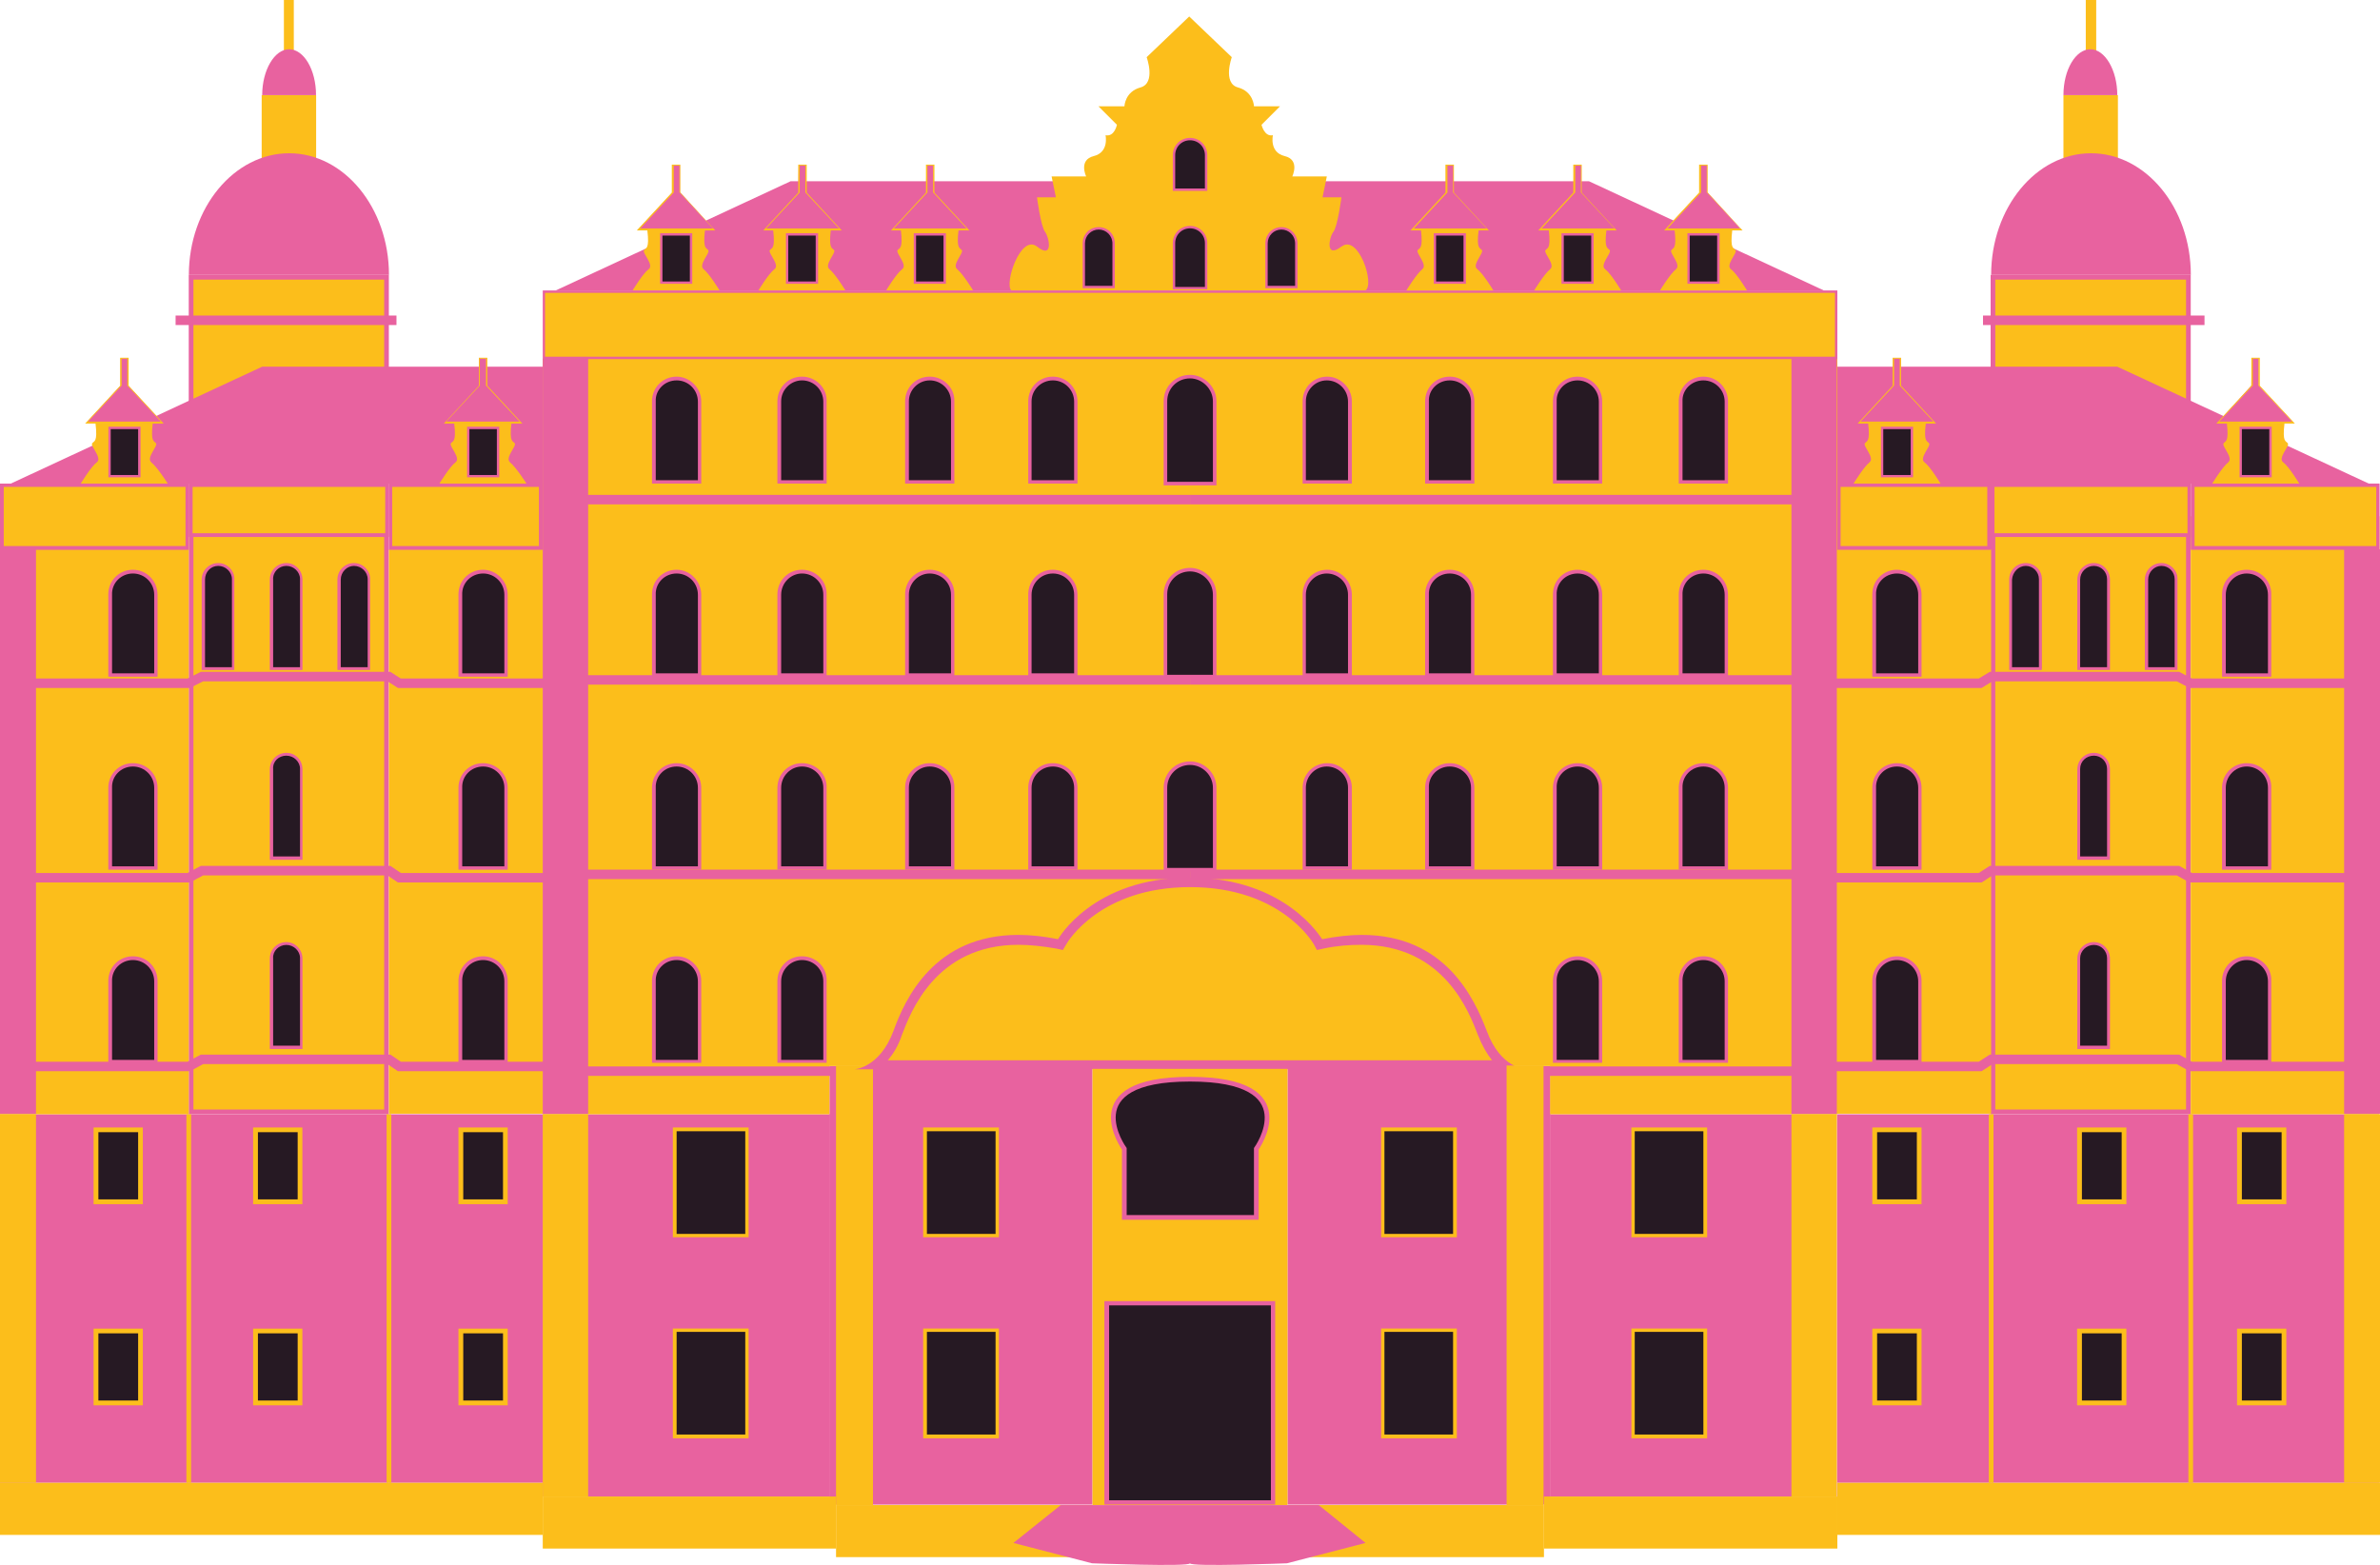 <?xml version="1.0" encoding="UTF-8"?>
<svg id="Calque_2" data-name="Calque 2" xmlns="http://www.w3.org/2000/svg" viewBox="0 0 228.11 150">
  <defs>
    <style>
      .cls-1 {
        fill: #e8629f;
      }

      .cls-2 {
        fill: #fcbe1b;
      }

      .cls-3, .cls-4, .cls-5, .cls-6 {
        fill: #261923;
      }

      .cls-4 {
        stroke-width: .23px;
      }

      .cls-4, .cls-5, .cls-6, .cls-7 {
        stroke: #e8629f;
      }

      .cls-4, .cls-5, .cls-6, .cls-7, .cls-8 {
        stroke-miterlimit: 10;
      }

      .cls-5, .cls-8 {
        stroke-width: .45px;
      }

      .cls-6 {
        stroke-width: .34px;
      }

      .cls-7 {
        stroke-width: .91px;
      }

      .cls-7, .cls-8 {
        fill: none;
      }

      .cls-8 {
        stroke: #fcbe1b;
      }
    </style>
  </defs>
  <g id="Calque_1-2" data-name="Calque 1">
    <g>
      <g>
        <rect class="cls-1" x="18.09" y="106.8" width="19.18" height="35.33"/>
        <rect class="cls-1" x="37.28" y="106.8" width="14.74" height="35.33"/>
        <rect class="cls-1" x="52.02" y="106.8" width="27.53" height="36.64"/>
        <rect class="cls-1" x="79.5" y="102.18" width="25.21" height="42.04"/>
        <rect class="cls-1" y="106.8" width="18.09" height="35.33"/>
        <g>
          <rect class="cls-2" x="18.32" y="26.58" width="18.73" height="80"/>
          <path class="cls-1" d="m36.82,26.8v79.55h-18.28V26.8h18.28m.45-.45h-19.18v80.45h19.18V26.35h0Z"/>
        </g>
        <rect class="cls-2" x="37.28" y="52.65" width="14.74" height="54.1"/>
        <rect class="cls-2" y="49.48" width="18.09" height="57.32"/>
        <rect class="cls-1" x="190.84" y="106.8" width="19.18" height="35.33"/>
        <rect class="cls-1" x="176.1" y="106.8" width="14.74" height="35.33"/>
        <rect class="cls-1" x="148.57" y="106.8" width="27.48" height="36.64"/>
        <rect class="cls-1" x="123.4" y="102.18" width="25.21" height="42.04"/>
        <rect class="cls-1" x="209.97" y="106.8" width="18.09" height="35.33"/>
        <g>
          <rect class="cls-2" x="191.06" y="26.58" width="18.73" height="80"/>
          <path class="cls-1" d="m209.52,26.8v79.55h-18.28V26.8h18.28m.45-.45h-19.18v80.45h19.18V26.35h0Z"/>
        </g>
        <rect class="cls-2" x="176.1" y="52.65" width="14.74" height="54.1"/>
        <polygon class="cls-2" points="148.57 34.38 114.06 34.38 79.5 34.38 52.02 34.38 52.02 106.8 79.5 106.8 79.5 102.18 114.06 102.18 148.57 102.18 148.57 106.8 176.1 106.8 176.1 34.38 148.57 34.38"/>
        <rect class="cls-2" x="209.97" y="49.48" width="18.09" height="57.32"/>
      </g>
      <rect class="cls-2" y="142.13" width="52.02" height="4.99"/>
      <polygon class="cls-1" points="1.04 46.35 25.12 35.15 52.02 35.15 52.02 46.35 1.04 46.35"/>
      <rect class="cls-2" x="52.02" y="143.44" width="28.12" height="4.99"/>
      <rect class="cls-2" x="80.13" y="144.26" width="24.58" height="4.99"/>
      <g>
        <rect class="cls-2" x="37.41" y="46.53" width="14.38" height="5.99"/>
        <path class="cls-1" d="m51.65,46.67v5.67h-14.06v-5.67h14.06m.36-.32h-14.74v6.35h14.74v-6.35h0Z"/>
      </g>
      <g>
        <rect class="cls-2" x=".18" y="46.53" width="17.78" height="5.99"/>
        <path class="cls-1" d="m17.78,46.67v5.67H.36v-5.67h17.41m.32-.32H0v6.35h18.09v-6.35h0Z"/>
      </g>
      <g>
        <rect class="cls-2" x="18.28" y="46.53" width="18.82" height="4.81"/>
        <path class="cls-1" d="m36.92,46.67v4.44h-18.46v-4.44h18.46m.36-.32h-19.18v5.12h19.18v-5.12h0Z"/>
      </g>
      <polygon class="cls-1" points="53.24 27.85 75.78 17.37 114.06 17.37 114.06 27.85 53.24 27.85"/>
      <polygon class="cls-1" points="174.83 27.85 152.29 17.37 114.06 17.37 114.06 27.85 174.83 27.85"/>
      <path class="cls-2" d="m128.57,23.63c-1.59,1.22-1.18-.91-.77-1.41.41-.54.77-3.31.77-3.31h-1.81l.41-2h-3.31s.77-1.59-.73-1.95-1.13-2-1.13-2c-.82.18-1.09-1-1.09-1l1.77-1.77h-2.49s-.05-1.41-1.54-1.81-.59-2.9-.59-2.9l-4.08-3.9-4.08,3.9s.91,2.49-.59,2.9-1.54,1.81-1.54,1.81h-2.49l1.77,1.77s-.23,1.18-1.09,1c0,0,.36,1.63-1.13,2s-.73,1.95-.73,1.95h-3.31l.41,2h-1.81s.36,2.77.77,3.31.82,2.68-.77,1.41c-1.59-1.22-3.17,3.63-2.45,4.22h33.92c.95-.59-.68-5.44-2.27-4.22h0Z"/>
      <g>
        <path class="cls-2" d="m91.74,25.8c-.54-.41.63-1.54.45-1.81s-.54-.05-.32-1.95h-5.53c.23,1.9-.14,1.68-.32,1.95s1,1.41.45,1.81-1.54,2.04-1.54,2.04h8.34s-1-1.63-1.54-2.04h0Z"/>
        <g>
          <polygon class="cls-1" points="85.49 22 88.75 18.46 88.8 15.83 89.48 15.83 89.48 18.41 92.74 22 85.49 22"/>
          <path class="cls-2" d="m89.43,15.87v2.58l.05.05,3.17,3.4h-6.98l3.17-3.4.05-.05v-2.58h.54m.14-.09h-.82v2.68l-3.36,3.63h7.53l-3.36-3.63v-2.68h0Z"/>
        </g>
        <g>
          <rect class="cls-3" x="87.71" y="22.49" width="2.86" height="4.63"/>
          <path class="cls-1" d="m90.43,22.58v4.4h-2.63v-4.4h2.63m.23-.23h-3.08v4.85h3.08v-4.85h0Z"/>
        </g>
      </g>
      <g>
        <path class="cls-2" d="m79.5,25.8c-.54-.41.63-1.54.45-1.81s-.54-.05-.32-1.95h-5.53c.23,1.9-.14,1.68-.32,1.95s1,1.41.45,1.81-1.54,2.04-1.54,2.04h8.34s-1-1.63-1.54-2.04h0Z"/>
        <g>
          <polygon class="cls-1" points="73.24 22 76.51 18.46 76.55 15.83 77.23 15.83 77.23 18.41 80.5 22 73.24 22"/>
          <path class="cls-2" d="m77.19,15.87v2.58l.05.05,3.17,3.4h-6.98l3.17-3.4.05-.05v-2.58h.54m.14-.09h-.82v2.68l-3.36,3.63h7.53l-3.36-3.63v-2.68h0Z"/>
        </g>
        <g>
          <rect class="cls-3" x="75.46" y="22.49" width="2.86" height="4.63"/>
          <path class="cls-1" d="m78.18,22.58v4.4h-2.63v-4.4h2.63m.23-.23h-3.08v4.85h3.08v-4.85h0Z"/>
        </g>
      </g>
      <g>
        <path class="cls-2" d="m67.44,25.8c-.54-.41.63-1.54.45-1.81s-.54-.05-.32-1.95h-5.53c.23,1.9-.14,1.68-.32,1.95s1,1.41.45,1.81-1.54,2.04-1.54,2.04h8.34s-1-1.63-1.54-2.04h0Z"/>
        <g>
          <polygon class="cls-1" points="61.18 22 64.44 18.46 64.44 15.83 65.17 15.83 65.17 18.41 68.43 22 61.18 22"/>
          <path class="cls-2" d="m65.12,15.87v2.58l.05.05,3.17,3.4h-6.98l3.17-3.4.05-.05v-2.58h.54m.09-.09h-.82v2.68l-3.36,3.63h7.53l-3.36-3.63v-2.68h0Z"/>
        </g>
        <g>
          <rect class="cls-3" x="63.4" y="22.49" width="2.86" height="4.63"/>
          <path class="cls-1" d="m66.12,22.58v4.4h-2.63v-4.4h2.63m.23-.23h-3.08v4.85h3.08v-4.85h0Z"/>
        </g>
      </g>
      <g>
        <path class="cls-2" d="m48.89,44.31c-.54-.41.63-1.54.45-1.81s-.54-.05-.32-1.95h-5.49c.23,1.9-.14,1.68-.32,1.95s1,1.41.45,1.81-1.54,2.04-1.54,2.04h8.34s-1.04-1.63-1.59-2.04h0Z"/>
        <g>
          <polygon class="cls-1" points="42.68 40.5 45.89 36.96 45.94 34.33 46.62 34.33 46.62 36.96 49.93 40.5 42.68 40.5"/>
          <path class="cls-2" d="m46.58,34.38v2.58l.05.05,3.17,3.4h-7.03l3.17-3.4.05-.05v-2.58h.59m.14-.09h-.82v2.68l-3.36,3.63h7.53l-3.36-3.63v-2.68h0Z"/>
        </g>
        <g>
          <rect class="cls-3" x="44.85" y="41" width="2.86" height="4.63"/>
          <path class="cls-1" d="m47.62,41.13v4.4h-2.63v-4.4h2.63m.23-.23h-3.08v4.85h3.08v-4.85h0Z"/>
        </g>
      </g>
      <g>
        <path class="cls-2" d="m14.51,44.31c-.54-.41.63-1.54.45-1.81s-.54-.05-.32-1.95h-5.49c.23,1.9-.14,1.68-.32,1.95s1,1.41.45,1.81-1.54,2.04-1.54,2.04h8.34s-1.04-1.63-1.59-2.04h0Z"/>
        <g>
          <polygon class="cls-1" points="8.3 40.5 11.56 36.96 11.56 34.33 12.29 34.33 12.29 36.96 15.56 40.5 8.3 40.5"/>
          <path class="cls-2" d="m12.2,34.38v2.58l.05.05,3.17,3.4h-6.98l3.17-3.4.05-.05v-2.58h.54m.14-.09h-.82v2.68l-3.36,3.63h7.53l-3.36-3.63v-2.68h0Z"/>
        </g>
        <g>
          <rect class="cls-3" x="10.48" y="41" width="2.86" height="4.63"/>
          <path class="cls-1" d="m13.24,41.13v4.4h-2.63v-4.4h2.63m.23-.23h-3.08v4.85h3.08v-4.85h0Z"/>
        </g>
      </g>
      <g>
        <g>
          <rect class="cls-3" x="9.16" y="108.3" width="4.26" height="6.89"/>
          <path class="cls-2" d="m13.24,108.52v6.44h-3.81v-6.44h3.81m.45-.45h-4.72v7.35h4.72v-7.35h0Z"/>
        </g>
        <g>
          <rect class="cls-3" x="24.49" y="108.3" width="4.26" height="6.89"/>
          <path class="cls-2" d="m28.53,108.52v6.44h-3.81v-6.44h3.81m.45-.45h-4.72v7.35h4.72v-7.35h0Z"/>
        </g>
        <g>
          <rect class="cls-3" x="44.13" y="108.3" width="4.26" height="6.89"/>
          <path class="cls-2" d="m48.21,108.52v6.44h-3.81v-6.44h3.81m.45-.45h-4.72v7.35h4.72v-7.35h0Z"/>
        </g>
        <g>
          <rect class="cls-3" x="64.62" y="108.25" width="6.94" height="10.16"/>
          <path class="cls-2" d="m71.43,108.43v9.84h-6.58v-9.84h6.58m.32-.36h-7.26v10.52h7.26v-10.52h0Z"/>
        </g>
        <g>
          <rect class="cls-3" x="88.62" y="108.25" width="6.94" height="10.16"/>
          <path class="cls-2" d="m95.42,108.43v9.84h-6.58v-9.84h6.58m.32-.36h-7.26v10.52h7.26v-10.52h0Z"/>
        </g>
      </g>
      <g>
        <g>
          <rect class="cls-3" x="9.16" y="127.57" width="4.26" height="6.89"/>
          <path class="cls-2" d="m13.24,127.8v6.44h-3.81v-6.44h3.81m.45-.45h-4.72v7.35h4.72v-7.35h0Z"/>
        </g>
        <g>
          <rect class="cls-3" x="24.49" y="127.57" width="4.26" height="6.89"/>
          <path class="cls-2" d="m28.53,127.8v6.44h-3.81v-6.44h3.81m.45-.45h-4.72v7.35h4.72v-7.35h0Z"/>
        </g>
        <g>
          <rect class="cls-3" x="44.13" y="127.57" width="4.26" height="6.89"/>
          <path class="cls-2" d="m48.21,127.8v6.44h-3.81v-6.44h3.81m.45-.45h-4.72v7.35h4.72v-7.35h0Z"/>
        </g>
        <g>
          <rect class="cls-3" x="64.62" y="127.48" width="6.94" height="10.16"/>
          <path class="cls-2" d="m71.43,127.66v9.84h-6.58v-9.84h6.58m.32-.32h-7.26v10.52h7.26v-10.52h0Z"/>
        </g>
        <g>
          <rect class="cls-3" x="88.62" y="127.48" width="6.94" height="10.16"/>
          <path class="cls-2" d="m95.42,127.66v9.84h-6.58v-9.84h6.58m.32-.32h-7.26v10.52h7.26v-10.52h0Z"/>
        </g>
      </g>
      <g>
        <g>
          <path class="cls-3" d="m62.63,101.72v-7.71c0-1.22,1-2.18,2.18-2.18s2.18,1,2.18,2.18v7.71h-4.35Z"/>
          <path class="cls-1" d="m64.85,92.02c1.13,0,2.04.91,2.04,2.04v7.53h-4.04v-7.53c-.05-1.13.86-2.04,2-2.04m0-.36h0c-1.32,0-2.36,1.04-2.36,2.36v7.85h4.72v-7.85c0-1.32-1.09-2.36-2.36-2.36h0Z"/>
        </g>
        <g>
          <path class="cls-3" d="m44.08,101.72v-7.71c0-1.22,1-2.18,2.18-2.18s2.18,1,2.18,2.18v7.71h-4.35Z"/>
          <path class="cls-1" d="m46.3,92.02c1.13,0,2.04.91,2.04,2.04v7.53h-4.04v-7.53c-.05-1.13.86-2.04,2-2.04m0-.36h0c-1.32,0-2.36,1.04-2.36,2.36v7.85h4.72v-7.85c0-1.32-1.09-2.36-2.36-2.36h0Z"/>
        </g>
        <g>
          <path class="cls-3" d="m10.52,101.72v-7.71c0-1.22,1-2.18,2.18-2.18s2.18,1,2.18,2.18v7.71h-4.35Z"/>
          <path class="cls-1" d="m12.74,92.02c1.13,0,2.04.91,2.04,2.04v7.53h-4.04v-7.53c-.05-1.13.86-2.04,2-2.04m0-.36h0c-1.32,0-2.36,1.04-2.36,2.36v7.85h4.72v-7.85c0-1.32-1.04-2.36-2.36-2.36h0Z"/>
        </g>
        <g>
          <path class="cls-3" d="m74.69,101.72v-7.71c0-1.22,1-2.18,2.18-2.18s2.18,1,2.18,2.18v7.71h-4.35Z"/>
          <path class="cls-1" d="m76.87,92.02c1.13,0,2.04.91,2.04,2.04v7.53h-4.04v-7.53c0-1.13.91-2.04,2-2.04m0-.36c-1.32,0-2.36,1.04-2.36,2.36v7.85h4.72v-7.85c.05-1.32-1.04-2.36-2.36-2.36h0Z"/>
        </g>
        <g>
          <path class="cls-3" d="m25.99,100.41v-8.53c0-.77.63-1.45,1.41-1.45s1.41.63,1.41,1.45v8.53h-2.81Z"/>
          <path class="cls-1" d="m27.44,90.57c.73,0,1.32.59,1.32,1.27v8.39h-2.58v-8.39c-.05-.68.54-1.27,1.27-1.27m0-.27h0c-.86,0-1.59.68-1.59,1.59v8.66h3.13v-8.66c0-.86-.68-1.59-1.54-1.59h0Z"/>
        </g>
      </g>
      <g>
        <polyline class="cls-7" points="0 65.49 18.09 65.49 19.36 64.85 37.28 64.85 38.28 65.49 52.43 65.49 53.2 65.17 114.06 65.17"/>
        <polyline class="cls-7" points="114.06 83.81 53.2 83.81 52.43 84.13 38.28 84.13 37.28 83.45 19.36 83.45 18.09 84.13 0 84.13"/>
        <polyline class="cls-7" points="0 102.22 18.09 102.22 19.36 101.54 37.28 101.54 38.28 102.22 52.43 102.22 53.38 102.67 80.13 102.67"/>
        <line class="cls-7" x1="114.06" y1="47.89" x2="53.24" y2="47.89"/>
        <line class="cls-7" x1="16.83" y1="30.7" x2="38" y2="30.7"/>
      </g>
      <rect class="cls-1" x="52.02" y="34.38" width="4.35" height="72.38"/>
      <rect class="cls-1" y="52.65" width="3.45" height="54.1"/>
      <rect class="cls-2" y="106.8" width="3.45" height="35.33"/>
      <rect class="cls-2" x="52.02" y="106.8" width="4.35" height="36.64"/>
      <rect class="cls-2" x="80.13" y="102.13" width="3.54" height="42.13"/>
      <g>
        <rect class="cls-2" x="25.08" y="9.12" width="5.22" height="8.25"/>
        <rect class="cls-2" x="27.21" width=".95" height="5.9"/>
        <path class="cls-1" d="m37.28,26.35c0-6.44-4.31-11.66-9.57-11.66s-9.61,5.22-9.61,11.66"/>
        <path class="cls-1" d="m30.29,9.12c0-2.45-1.18-4.4-2.58-4.4s-2.58,2-2.58,4.4"/>
      </g>
      <g>
        <line class="cls-8" x1="18.09" y1="142.13" x2="18.09" y2="106.8"/>
        <line class="cls-8" x1="37.28" y1="106.8" x2="37.28" y2="142.13"/>
      </g>
      <rect class="cls-2" x="176.1" y="142.13" width="52.02" height="4.99"/>
      <g>
        <rect class="cls-2" x="52.11" y="27.94" width="123.85" height="6.35"/>
        <path class="cls-1" d="m175.87,28.07v6.12H52.24v-6.12h123.63m.23-.23H52.02v6.58h124.08v-6.58h0Z"/>
      </g>
      <polygon class="cls-1" points="227.03 46.35 202.94 35.15 176.1 35.15 176.1 46.35 227.03 46.35"/>
      <rect class="cls-2" x="147.98" y="143.44" width="28.12" height="4.99"/>
      <rect class="cls-2" x="123.4" y="144.26" width="24.58" height="4.99"/>
      <g>
        <rect class="cls-2" x="176.23" y="46.53" width="14.38" height="5.99"/>
        <path class="cls-1" d="m190.47,46.67v5.67h-14.06v-5.67h14.06m.36-.32h-14.74v6.35h14.74v-6.35h0Z"/>
      </g>
      <g>
        <rect class="cls-2" x="210.16" y="46.53" width="17.78" height="5.99"/>
        <path class="cls-1" d="m227.75,46.67v5.67h-17.41v-5.67h17.41m.32-.32h-18.09v6.35h18.09v-6.35h0Z"/>
      </g>
      <g>
        <rect class="cls-2" x="190.97" y="46.53" width="18.82" height="4.81"/>
        <path class="cls-1" d="m209.66,46.67v4.44h-18.5v-4.44h18.5m.32-.32h-19.18v5.12h19.18v-5.12h0Z"/>
      </g>
      <g>
        <path class="cls-2" d="m136.32,25.8c.54-.41-.63-1.54-.45-1.81s.54-.05.32-1.95h5.53c-.23,1.9.14,1.68.32,1.95.18.27-1,1.41-.45,1.81s1.54,2.04,1.54,2.04h-8.34s1-1.63,1.54-2.04h0Z"/>
        <g>
          <polygon class="cls-1" points="135.33 22 138.59 18.46 138.59 15.83 139.32 15.83 139.32 18.41 142.58 22 135.33 22"/>
          <path class="cls-2" d="m139.27,15.87v2.58l.05.05,3.17,3.4h-6.98l3.17-3.4.05-.05v-2.58h.54m.09-.09h-.82v2.68l-3.36,3.63h7.53l-3.36-3.63v-2.68h0Z"/>
        </g>
        <g>
          <rect class="cls-3" x="137.5" y="22.49" width="2.86" height="4.63"/>
          <path class="cls-1" d="m140.27,22.58v4.4h-2.63v-4.4h2.63m.23-.23h-3.08v4.85h3.08v-4.85h0Z"/>
        </g>
      </g>
      <g>
        <path class="cls-2" d="m148.57,25.8c.54-.41-.63-1.54-.45-1.81s.54-.05.32-1.95h5.53c-.23,1.9.14,1.68.32,1.95.18.27-1,1.41-.45,1.81s1.54,2.04,1.54,2.04h-8.34s1-1.63,1.54-2.04h0Z"/>
        <g>
          <polygon class="cls-1" points="147.57 22 150.84 18.46 150.84 15.83 151.56 15.83 151.56 18.41 154.83 22 147.57 22"/>
          <path class="cls-2" d="m151.52,15.87v2.58l.05.05,3.17,3.4h-6.98l3.17-3.4.05-.05v-2.58h.54m.09-.09h-.82v2.68l-3.36,3.63h7.53l-3.36-3.63v-2.68h0Z"/>
        </g>
        <g>
          <rect class="cls-3" x="149.75" y="22.49" width="2.86" height="4.63"/>
          <path class="cls-1" d="m152.51,22.58v4.4h-2.63v-4.4h2.63m.23-.23h-3.08v4.85h3.08v-4.85h0Z"/>
        </g>
      </g>
      <g>
        <path class="cls-2" d="m160.63,25.8c.54-.41-.63-1.54-.45-1.81s.54-.05.32-1.95h5.53c-.23,1.9.14,1.68.32,1.95.18.27-1,1.41-.45,1.81s1.54,2.04,1.54,2.04h-8.34s1-1.63,1.54-2.04h0Z"/>
        <g>
          <polygon class="cls-1" points="159.63 22 162.9 18.46 162.9 15.83 163.63 15.83 163.63 18.41 166.89 22 159.63 22"/>
          <path class="cls-2" d="m163.58,15.87v2.58l.05.05,3.17,3.4h-6.98l3.17-3.4.05-.05v-2.58h.54m.09-.09h-.82v2.68l-3.36,3.63h7.53l-3.36-3.63v-2.68h0Z"/>
        </g>
        <g>
          <rect class="cls-3" x="161.86" y="22.49" width="2.86" height="4.63"/>
          <path class="cls-1" d="m164.58,22.58v4.4h-2.63v-4.4h2.63m.23-.23h-3.08v4.85h3.08v-4.85h0Z"/>
        </g>
      </g>
      <g>
        <path class="cls-2" d="m179.18,44.31c.54-.41-.63-1.54-.45-1.81s.54-.05.32-1.95h5.53c-.23,1.9.14,1.68.32,1.95.18.27-1,1.41-.45,1.81s1.54,2.04,1.54,2.04h-8.34s1-1.63,1.54-2.04h0Z"/>
        <g>
          <polygon class="cls-1" points="178.18 40.5 181.4 36.96 181.45 34.33 182.17 34.33 182.17 36.96 185.44 40.5 178.18 40.5"/>
          <path class="cls-2" d="m182.08,34.38v2.58l.05.05,3.17,3.4h-6.98l3.17-3.4.05-.05v-2.58h.54m.14-.09h-.82v2.68l-3.36,3.63h7.53l-3.36-3.63v-2.68h0Z"/>
        </g>
        <g>
          <rect class="cls-3" x="180.36" y="41" width="2.86" height="4.63"/>
          <path class="cls-1" d="m183.13,41.13v4.4h-2.63v-4.4h2.63m.23-.23h-3.08v4.85h3.08v-4.85h0Z"/>
        </g>
      </g>
      <g>
        <path class="cls-2" d="m213.56,44.31c.54-.41-.63-1.54-.45-1.81s.54-.05.32-1.95h5.53c-.23,1.9.14,1.68.32,1.95s-1,1.41-.45,1.81,1.54,2.04,1.54,2.04h-8.34s1-1.63,1.54-2.04h0Z"/>
        <g>
          <polygon class="cls-1" points="212.56 40.5 215.78 36.96 215.82 34.33 216.5 34.33 216.5 36.96 219.81 40.5 212.56 40.5"/>
          <path class="cls-2" d="m216.46,34.38v2.58l.05.05,3.17,3.4h-6.98l3.17-3.4.05-.05v-2.58h.54m.14-.09h-.82v2.68l-3.36,3.63h7.53l-3.36-3.63v-2.68h0Z"/>
        </g>
        <g>
          <rect class="cls-3" x="214.74" y="41" width="2.86" height="4.63"/>
          <path class="cls-1" d="m217.5,41.13v4.4h-2.63v-4.4h2.63m.23-.23h-3.08v4.85h3.08v-4.85h0Z"/>
        </g>
      </g>
      <g>
        <g>
          <path class="cls-3" d="m62.63,46.17v-7.71c0-1.22,1-2.18,2.18-2.18s2.18,1,2.18,2.18v7.71h-4.35Z"/>
          <path class="cls-1" d="m64.85,36.46c1.13,0,2.04.91,2.04,2.04v7.53h-4.04v-7.57c-.05-1.09.86-2,2-2m0-.36h0c-1.32,0-2.36,1.04-2.36,2.36v7.89h4.72v-7.89c0-1.27-1.09-2.36-2.36-2.36h0Z"/>
        </g>
        <g>
          <path class="cls-3" d="m74.69,46.17v-7.71c0-1.22,1-2.18,2.18-2.18s2.18,1,2.18,2.18v7.71h-4.35Z"/>
          <path class="cls-1" d="m76.87,36.46c1.13,0,2.04.91,2.04,2.04v7.53h-4.04v-7.57c0-1.09.91-2,2-2m0-.36c-1.32,0-2.36,1.04-2.36,2.36v7.89h4.72v-7.89c.05-1.27-1.04-2.36-2.36-2.36h0Z"/>
        </g>
        <g>
          <path class="cls-3" d="m86.94,46.17v-7.71c0-1.22,1-2.18,2.18-2.18s2.18,1,2.18,2.18v7.71h-4.35Z"/>
          <path class="cls-1" d="m89.11,36.46c1.13,0,2.04.91,2.04,2.04v7.53h-4.04v-7.57c0-1.09.91-2,2-2m0-.36c-1.32,0-2.36,1.04-2.36,2.36v7.89h4.72v-7.89c.05-1.27-1.04-2.36-2.36-2.36h0Z"/>
        </g>
        <g>
          <path class="cls-3" d="m98.68,46.17v-7.71c0-1.22,1-2.18,2.18-2.18s2.18,1,2.18,2.18v7.71h-4.35Z"/>
          <path class="cls-1" d="m100.91,36.46c1.13,0,2.04.91,2.04,2.04v7.53h-4.08v-7.57c0-1.09.91-2,2.04-2m0-.36c-1.32,0-2.36,1.04-2.36,2.36v7.89h4.72v-7.89c0-1.27-1.04-2.36-2.36-2.36h0Z"/>
        </g>
        <g>
          <path class="cls-3" d="m161.04,46.17v-7.71c0-1.22,1-2.18,2.18-2.18s2.18,1,2.18,2.18v7.71h-4.35Z"/>
          <path class="cls-1" d="m163.26,36.46c1.13,0,2.04.91,2.04,2.04v7.53h-4.04v-7.57c-.05-1.09.86-2,2-2m0-.36c-1.32,0-2.36,1.04-2.36,2.36v7.89h4.72v-7.89c0-1.27-1.04-2.36-2.36-2.36h0Z"/>
        </g>
        <g>
          <path class="cls-3" d="m149.02,46.17v-7.71c0-1.22,1-2.18,2.18-2.18s2.18,1,2.18,2.18v7.71h-4.35Z"/>
          <path class="cls-1" d="m151.2,36.46c1.13,0,2.04.91,2.04,2.04v7.53h-4.04v-7.57c-.05-1.09.86-2,2-2m0-.36c-1.32,0-2.36,1.04-2.36,2.36v7.89h4.72v-7.89c0-1.27-1.04-2.36-2.36-2.36h0Z"/>
        </g>
        <g>
          <path class="cls-3" d="m136.78,46.17v-7.71c0-1.22,1-2.18,2.18-2.18s2.18,1,2.18,2.18v7.71h-4.35Z"/>
          <path class="cls-1" d="m138.95,36.46c1.13,0,2.04.91,2.04,2.04v7.53h-4.04v-7.57c-.05-1.09.86-2,2-2m0-.36c-1.32,0-2.36,1.04-2.36,2.36v7.89h4.72v-7.89c0-1.27-1.04-2.36-2.36-2.36h0Z"/>
        </g>
        <g>
          <path class="cls-3" d="m124.99,46.17v-7.71c0-1.22,1-2.18,2.18-2.18s2.18,1,2.18,2.18v7.71h-4.35Z"/>
          <path class="cls-1" d="m127.16,36.46c1.13,0,2.04.91,2.04,2.04v7.53h-4.04v-7.57c0-1.09.91-2,2-2m.05-.36c-1.32,0-2.36,1.04-2.36,2.36v7.89h4.72v-7.89c0-1.27-1.09-2.36-2.36-2.36h0Z"/>
        </g>
        <path class="cls-6" d="m114.06,36.1c-1.32,0-2.36,1.04-2.36,2.36v7.89h4.72v-7.89c0-1.27-1.09-2.36-2.36-2.36h0Z"/>
      </g>
      <g>
        <g>
          <rect class="cls-3" x="214.6" y="108.3" width="4.26" height="6.89"/>
          <path class="cls-2" d="m218.68,108.52v6.44h-3.81v-6.44h3.81m.45-.45h-4.72v7.35h4.72v-7.35h0Z"/>
        </g>
        <g>
          <rect class="cls-3" x="199.32" y="108.3" width="4.26" height="6.89"/>
          <path class="cls-2" d="m203.35,108.52v6.44h-3.81v-6.44h3.81m.45-.45h-4.72v7.35h4.72v-7.35h0Z"/>
        </g>
        <g>
          <rect class="cls-3" x="179.68" y="108.3" width="4.26" height="6.89"/>
          <path class="cls-2" d="m183.72,108.52v6.44h-3.81v-6.44h3.81m.45-.45h-4.72v7.35h4.72v-7.35h0Z"/>
        </g>
        <g>
          <rect class="cls-3" x="156.51" y="108.25" width="6.94" height="10.16"/>
          <path class="cls-2" d="m163.26,108.43v9.84h-6.58v-9.84h6.58m.36-.36h-7.26v10.52h7.26v-10.52h0Z"/>
        </g>
        <g>
          <rect class="cls-3" x="132.51" y="108.25" width="6.94" height="10.16"/>
          <path class="cls-2" d="m139.27,108.43v9.84h-6.58v-9.84h6.58m.36-.36h-7.26v10.52h7.26v-10.52h0Z"/>
        </g>
      </g>
      <g>
        <g>
          <rect class="cls-3" x="214.6" y="127.57" width="4.26" height="6.89"/>
          <path class="cls-2" d="m218.68,127.8v6.44h-3.81v-6.44h3.81m.45-.45h-4.72v7.35h4.72v-7.35h0Z"/>
        </g>
        <g>
          <rect class="cls-3" x="199.32" y="127.57" width="4.26" height="6.89"/>
          <path class="cls-2" d="m203.35,127.8v6.44h-3.81v-6.44h3.81m.45-.45h-4.72v7.35h4.72v-7.35h0Z"/>
        </g>
        <g>
          <rect class="cls-3" x="179.68" y="127.57" width="4.26" height="6.89"/>
          <path class="cls-2" d="m183.72,127.8v6.44h-3.81v-6.44h3.81m.45-.45h-4.72v7.35h4.72v-7.35h0Z"/>
        </g>
        <g>
          <rect class="cls-3" x="156.51" y="127.48" width="6.94" height="10.16"/>
          <path class="cls-2" d="m163.26,127.66v9.84h-6.58v-9.84h6.58m.36-.32h-7.26v10.52h7.26v-10.52h0Z"/>
        </g>
        <g>
          <rect class="cls-3" x="132.51" y="127.48" width="6.94" height="10.16"/>
          <path class="cls-2" d="m139.27,127.66v9.84h-6.58v-9.84h6.58m.36-.32h-7.26v10.52h7.26v-10.52h0Z"/>
        </g>
      </g>
      <g>
        <g>
          <path class="cls-3" d="m62.63,64.67v-7.71c0-1.22,1-2.18,2.18-2.18s2.18,1,2.18,2.18v7.71h-4.35Z"/>
          <path class="cls-1" d="m64.85,54.97c1.13,0,2.04.91,2.04,2.04v7.53h-4.04v-7.53c-.05-1.13.86-2.04,2-2.04m0-.36h0c-1.32,0-2.36,1.04-2.36,2.36v7.89h4.72v-7.85c0-1.32-1.09-2.4-2.36-2.4h0Z"/>
        </g>
        <g>
          <path class="cls-3" d="m74.69,64.67v-7.71c0-1.22,1-2.18,2.18-2.18s2.18,1,2.18,2.18v7.71h-4.35Z"/>
          <path class="cls-1" d="m76.87,54.97c1.13,0,2.04.91,2.04,2.04v7.53h-4.04v-7.53c0-1.13.91-2.04,2-2.04m0-.36c-1.32,0-2.36,1.04-2.36,2.36v7.89h4.72v-7.85c.05-1.32-1.04-2.4-2.36-2.4h0Z"/>
        </g>
        <g>
          <path class="cls-3" d="m86.94,64.67v-7.71c0-1.22,1-2.18,2.18-2.18s2.18,1,2.18,2.18v7.71h-4.35Z"/>
          <path class="cls-1" d="m89.11,54.97c1.13,0,2.04.91,2.04,2.04v7.53h-4.04v-7.53c0-1.13.91-2.04,2-2.04m0-.36c-1.32,0-2.36,1.04-2.36,2.36v7.89h4.72v-7.85c.05-1.32-1.04-2.4-2.36-2.4h0Z"/>
        </g>
        <g>
          <path class="cls-3" d="m98.68,64.67v-7.71c0-1.22,1-2.18,2.18-2.18s2.18,1,2.18,2.18v7.71h-4.35Z"/>
          <path class="cls-1" d="m100.91,54.97c1.13,0,2.04.91,2.04,2.04v7.53h-4.08v-7.53c0-1.13.91-2.04,2.04-2.04m0-.36c-1.32,0-2.36,1.04-2.36,2.36v7.89h4.72v-7.85c0-1.32-1.04-2.4-2.36-2.4h0Z"/>
        </g>
        <g>
          <path class="cls-3" d="m44.08,64.67v-7.71c0-1.22,1-2.18,2.18-2.18s2.18,1,2.18,2.18v7.71h-4.35Z"/>
          <path class="cls-1" d="m46.3,54.97c1.13,0,2.04.91,2.04,2.04v7.53h-4.04v-7.53c-.05-1.13.86-2.04,2-2.04m0-.36h0c-1.32,0-2.36,1.04-2.36,2.36v7.89h4.72v-7.85c0-1.32-1.09-2.4-2.36-2.4h0Z"/>
        </g>
        <g>
          <path class="cls-3" d="m10.52,64.67v-7.71c0-1.22,1-2.18,2.18-2.18s2.18,1,2.18,2.18v7.71h-4.35Z"/>
          <path class="cls-1" d="m12.74,54.97c1.13,0,2.04.91,2.04,2.04v7.53h-4.04v-7.53c-.05-1.13.86-2.04,2-2.04m0-.36h0c-1.32,0-2.36,1.04-2.36,2.36v7.89h4.72v-7.85c0-1.32-1.04-2.4-2.36-2.4h0Z"/>
        </g>
        <g>
          <path class="cls-3" d="m32.52,64.08v-8.53c0-.77.63-1.45,1.41-1.45s1.41.63,1.41,1.45v8.53h-2.81Z"/>
          <path class="cls-1" d="m33.92,54.24c.73,0,1.32.59,1.32,1.27v8.44h-2.58v-8.39c0-.73.59-1.32,1.27-1.32m0-.27h0c-.86,0-1.59.68-1.59,1.59v8.66h3.13v-8.66c.05-.86-.68-1.59-1.54-1.59h0Z"/>
        </g>
        <g>
          <path class="cls-3" d="m19.5,64.08v-8.53c0-.77.63-1.45,1.41-1.45s1.41.63,1.41,1.45v8.53h-2.81Z"/>
          <path class="cls-1" d="m20.91,54.24c.73,0,1.32.59,1.32,1.27v8.44h-2.58v-8.39c0-.73.54-1.32,1.27-1.32m0-.27h0c-.86,0-1.59.68-1.59,1.59v8.66h3.13v-8.66c.05-.86-.68-1.59-1.54-1.59h0Z"/>
        </g>
        <g>
          <path class="cls-3" d="m25.99,64.08v-8.53c0-.77.63-1.45,1.41-1.45s1.41.63,1.41,1.45v8.53h-2.81Z"/>
          <path class="cls-1" d="m27.44,54.24c.73,0,1.32.59,1.32,1.27v8.44h-2.58v-8.39c-.05-.73.54-1.32,1.27-1.32m0-.27h0c-.86,0-1.59.68-1.59,1.59v8.66h3.13v-8.66c0-.86-.68-1.59-1.54-1.59h0Z"/>
        </g>
        <g>
          <path class="cls-3" d="m161.04,64.67v-7.71c0-1.22,1-2.18,2.18-2.18s2.18,1,2.18,2.18v7.71h-4.35Z"/>
          <path class="cls-1" d="m163.26,54.97c1.13,0,2.04.91,2.04,2.04v7.53h-4.04v-7.53c-.05-1.13.86-2.04,2-2.04m0-.36c-1.32,0-2.36,1.04-2.36,2.36v7.89h4.72v-7.85c0-1.32-1.04-2.4-2.36-2.4h0Z"/>
        </g>
        <g>
          <path class="cls-3" d="m149.02,64.67v-7.71c0-1.22,1-2.18,2.18-2.18s2.18,1,2.18,2.18v7.71h-4.35Z"/>
          <path class="cls-1" d="m151.2,54.97c1.13,0,2.04.91,2.04,2.04v7.53h-4.04v-7.53c-.05-1.13.86-2.04,2-2.04m0-.36c-1.32,0-2.36,1.04-2.36,2.36v7.89h4.72v-7.85c0-1.32-1.04-2.4-2.36-2.4h0Z"/>
        </g>
        <g>
          <path class="cls-3" d="m136.78,64.67v-7.71c0-1.22,1-2.18,2.18-2.18s2.18,1,2.18,2.18v7.71h-4.35Z"/>
          <path class="cls-1" d="m138.95,54.97c1.13,0,2.04.91,2.04,2.04v7.53h-4.04v-7.53c-.05-1.13.86-2.04,2-2.04m0-.36c-1.32,0-2.36,1.04-2.36,2.36v7.89h4.72v-7.85c0-1.32-1.04-2.4-2.36-2.4h0Z"/>
        </g>
        <g>
          <path class="cls-3" d="m124.99,64.67v-7.71c0-1.22,1-2.18,2.18-2.18s2.18,1,2.18,2.18v7.71h-4.35Z"/>
          <path class="cls-1" d="m127.16,54.97c1.13,0,2.04.91,2.04,2.04v7.53h-4.04v-7.53c0-1.13.91-2.04,2-2.04m.05-.36c-1.32,0-2.36,1.04-2.36,2.36v7.89h4.72v-7.85c0-1.32-1.09-2.4-2.36-2.4h0Z"/>
        </g>
        <path class="cls-6" d="m114.06,54.6c-1.32,0-2.36,1.04-2.36,2.36v7.89h4.72v-7.85c0-1.32-1.09-2.4-2.36-2.4h0Z"/>
        <g>
          <path class="cls-3" d="m179.59,64.67v-7.71c0-1.22,1-2.18,2.18-2.18s2.18,1,2.18,2.18v7.71h-4.35Z"/>
          <path class="cls-1" d="m181.81,54.97c1.13,0,2.04.91,2.04,2.04v7.53h-4.04v-7.53c-.05-1.13.86-2.04,2-2.04m0-.36h0c-1.32,0-2.36,1.04-2.36,2.36v7.89h4.72v-7.85c0-1.32-1.04-2.4-2.36-2.4h0Z"/>
        </g>
        <g>
          <path class="cls-3" d="m213.15,64.67v-7.71c0-1.22,1-2.18,2.18-2.18s2.18,1,2.18,2.18v7.71h-4.35Z"/>
          <path class="cls-1" d="m215.33,54.97c1.13,0,2.04.91,2.04,2.04v7.53h-4.04v-7.53c0-1.13.91-2.04,2-2.04m0-.36c-1.32,0-2.36,1.04-2.36,2.36v7.89h4.72v-7.85c.05-1.32-1.04-2.4-2.36-2.4h0Z"/>
        </g>
        <g>
          <path class="cls-3" d="m192.74,64.08v-8.53c0-.77.63-1.45,1.45-1.45s1.45.63,1.45,1.45v8.53h-2.9Z"/>
          <path class="cls-1" d="m194.15,54.24c.73,0,1.27.59,1.27,1.27v8.44h-2.58v-8.39c.05-.73.63-1.32,1.32-1.32m0-.27c-.86,0-1.59.68-1.59,1.59v8.66h3.13v-8.66c.05-.86-.68-1.59-1.54-1.59h0Z"/>
        </g>
        <g>
          <path class="cls-3" d="m205.76,64.08v-8.53c0-.77.63-1.45,1.45-1.45s1.45.63,1.45,1.45v8.53h-2.9Z"/>
          <path class="cls-1" d="m207.16,54.24c.73,0,1.27.59,1.27,1.27v8.44h-2.54v-8.39c0-.73.59-1.32,1.27-1.32m0-.27c-.86,0-1.59.68-1.59,1.59v8.66h3.13v-8.66c.05-.86-.68-1.59-1.54-1.59h0Z"/>
        </g>
        <g>
          <path class="cls-3" d="m199.23,64.08v-8.53c0-.77.63-1.45,1.45-1.45s1.45.63,1.45,1.45v8.53h-2.9Z"/>
          <path class="cls-1" d="m200.68,54.24c.73,0,1.27.59,1.27,1.27v8.44h-2.58v-8.39c0-.73.59-1.32,1.32-1.32m0-.27c-.86,0-1.59.68-1.59,1.59v8.66h3.13v-8.66c0-.86-.68-1.59-1.54-1.59h0Z"/>
        </g>
      </g>
      <g>
        <g>
          <path class="cls-3" d="m62.63,83.22v-7.71c0-1.22,1-2.18,2.18-2.18s2.18,1,2.18,2.18v7.71h-4.35Z"/>
          <path class="cls-1" d="m64.85,73.47c1.13,0,2.04.91,2.04,2.04v7.53h-4.04v-7.53c-.05-1.13.86-2.04,2-2.04m0-.32h0c-1.32,0-2.36,1.04-2.36,2.36v7.85h4.72v-7.85c0-1.32-1.09-2.36-2.36-2.36h0Z"/>
        </g>
        <g>
          <path class="cls-3" d="m74.69,83.22v-7.71c0-1.22,1-2.18,2.18-2.18s2.18,1,2.18,2.18v7.71h-4.35Z"/>
          <path class="cls-1" d="m76.87,73.47c1.13,0,2.04.91,2.04,2.04v7.53h-4.04v-7.53c0-1.13.91-2.04,2-2.04m0-.32c-1.32,0-2.36,1.04-2.36,2.36v7.85h4.72v-7.85c.05-1.32-1.04-2.36-2.36-2.36h0Z"/>
        </g>
        <g>
          <path class="cls-3" d="m44.08,83.22v-7.71c0-1.22,1-2.18,2.18-2.18s2.18,1,2.18,2.18v7.71h-4.35Z"/>
          <path class="cls-1" d="m46.3,73.47c1.13,0,2.04.91,2.04,2.04v7.53h-4.04v-7.53c-.05-1.13.86-2.04,2-2.04m0-.32h0c-1.32,0-2.36,1.04-2.36,2.36v7.85h4.72v-7.85c0-1.32-1.09-2.36-2.36-2.36h0Z"/>
        </g>
        <g>
          <path class="cls-3" d="m10.52,83.22v-7.71c0-1.22,1-2.18,2.18-2.18s2.18,1,2.18,2.18v7.71h-4.35Z"/>
          <path class="cls-1" d="m12.74,73.47c1.13,0,2.04.91,2.04,2.04v7.53h-4.04v-7.53c-.05-1.13.86-2.04,2-2.04m0-.32h0c-1.32,0-2.36,1.04-2.36,2.36v7.85h4.72v-7.85c0-1.32-1.04-2.36-2.36-2.36h0Z"/>
        </g>
        <g>
          <path class="cls-3" d="m86.94,83.22v-7.71c0-1.22,1-2.18,2.18-2.18s2.18,1,2.18,2.18v7.71h-4.35Z"/>
          <path class="cls-1" d="m89.11,73.47c1.13,0,2.04.91,2.04,2.04v7.53h-4.04v-7.53c0-1.13.91-2.04,2-2.04m0-.32c-1.32,0-2.36,1.04-2.36,2.36v7.85h4.72v-7.85c.05-1.32-1.04-2.36-2.36-2.36h0Z"/>
        </g>
        <g>
          <path class="cls-3" d="m98.68,83.22v-7.71c0-1.22,1-2.18,2.18-2.18s2.18,1,2.18,2.18v7.71h-4.35Z"/>
          <path class="cls-1" d="m100.91,73.47c1.13,0,2.04.91,2.04,2.04v7.53h-4.08v-7.53c0-1.13.91-2.04,2.04-2.04m0-.32c-1.32,0-2.36,1.04-2.36,2.36v7.85h4.72v-7.85c0-1.32-1.04-2.36-2.36-2.36h0Z"/>
        </g>
        <g>
          <path class="cls-3" d="m25.99,82.22v-8.53c0-.77.63-1.45,1.41-1.45s1.41.63,1.41,1.45v8.53h-2.81Z"/>
          <path class="cls-1" d="m27.44,72.43c.73,0,1.32.59,1.32,1.27v8.39h-2.58v-8.39c-.05-.73.54-1.27,1.27-1.27m0-.27h0c-.86,0-1.59.68-1.59,1.59v8.66h3.13v-8.66c0-.91-.68-1.59-1.54-1.59h0Z"/>
        </g>
        <g>
          <path class="cls-3" d="m161.04,83.22v-7.71c0-1.22,1-2.18,2.18-2.18s2.18,1,2.18,2.18v7.71h-4.35Z"/>
          <path class="cls-1" d="m163.26,73.47c1.13,0,2.04.91,2.04,2.04v7.53h-4.04v-7.53c-.05-1.13.86-2.04,2-2.04m0-.32c-1.32,0-2.36,1.04-2.36,2.36v7.85h4.72v-7.85c0-1.32-1.04-2.36-2.36-2.36h0Z"/>
        </g>
        <g>
          <path class="cls-3" d="m149.02,83.22v-7.71c0-1.22,1-2.18,2.18-2.18s2.18,1,2.18,2.18v7.71h-4.35Z"/>
          <path class="cls-1" d="m151.2,73.47c1.13,0,2.04.91,2.04,2.04v7.53h-4.04v-7.53c-.05-1.13.86-2.04,2-2.04m0-.32c-1.32,0-2.36,1.04-2.36,2.36v7.85h4.72v-7.85c0-1.32-1.04-2.36-2.36-2.36h0Z"/>
        </g>
        <g>
          <path class="cls-3" d="m179.59,83.22v-7.71c0-1.22,1-2.18,2.18-2.18s2.18,1,2.18,2.18v7.71h-4.35Z"/>
          <path class="cls-1" d="m181.81,73.47c1.13,0,2.04.91,2.04,2.04v7.53h-4.04v-7.53c-.05-1.13.86-2.04,2-2.04m0-.32h0c-1.32,0-2.36,1.04-2.36,2.36v7.85h4.72v-7.85c0-1.32-1.04-2.36-2.36-2.36h0Z"/>
        </g>
        <g>
          <path class="cls-3" d="m213.15,83.22v-7.71c0-1.22,1-2.18,2.18-2.18s2.18,1,2.18,2.18v7.71h-4.35Z"/>
          <path class="cls-1" d="m215.33,73.47c1.13,0,2.04.91,2.04,2.04v7.53h-4.04v-7.53c0-1.13.91-2.04,2-2.04m0-.32c-1.32,0-2.36,1.04-2.36,2.36v7.85h4.72v-7.85c.05-1.32-1.04-2.36-2.36-2.36h0Z"/>
        </g>
        <g>
          <path class="cls-3" d="m136.78,83.22v-7.71c0-1.22,1-2.18,2.18-2.18s2.18,1,2.18,2.18v7.71h-4.35Z"/>
          <path class="cls-1" d="m138.95,73.47c1.13,0,2.04.91,2.04,2.04v7.53h-4.04v-7.53c-.05-1.13.86-2.04,2-2.04m0-.32c-1.32,0-2.36,1.04-2.36,2.36v7.85h4.72v-7.85c0-1.32-1.04-2.36-2.36-2.36h0Z"/>
        </g>
        <g>
          <path class="cls-3" d="m124.99,83.22v-7.71c0-1.22,1-2.18,2.18-2.18s2.18,1,2.18,2.18v7.71h-4.35Z"/>
          <path class="cls-1" d="m127.16,73.47c1.13,0,2.04.91,2.04,2.04v7.53h-4.04v-7.53c0-1.13.91-2.04,2-2.04m.05-.32c-1.32,0-2.36,1.04-2.36,2.36v7.85h4.72v-7.85c0-1.32-1.09-2.36-2.36-2.36h0Z"/>
        </g>
        <path class="cls-6" d="m114.06,73.15c-1.32,0-2.36,1.04-2.36,2.36v7.85h4.72v-7.85c0-1.32-1.09-2.36-2.36-2.36h0Z"/>
        <g>
          <path class="cls-3" d="m199.23,82.22v-8.53c0-.77.63-1.45,1.45-1.45s1.45.63,1.45,1.45v8.53h-2.9Z"/>
          <path class="cls-1" d="m200.68,72.43c.73,0,1.27.59,1.27,1.27v8.39h-2.58v-8.39c0-.73.59-1.27,1.32-1.27m0-.27c-.86,0-1.59.68-1.59,1.59v8.66h3.13v-8.66c0-.91-.68-1.59-1.54-1.59h0Z"/>
        </g>
      </g>
      <g>
        <g>
          <path class="cls-3" d="m161.04,101.72v-7.71c0-1.22,1-2.18,2.18-2.18s2.18,1,2.18,2.18v7.71h-4.35Z"/>
          <path class="cls-1" d="m163.26,92.02c1.13,0,2.04.91,2.04,2.04v7.53h-4.04v-7.53c-.05-1.13.86-2.04,2-2.04m0-.36c-1.32,0-2.36,1.04-2.36,2.36v7.85h4.72v-7.85c0-1.32-1.04-2.36-2.36-2.36h0Z"/>
        </g>
        <g>
          <path class="cls-3" d="m179.59,101.72v-7.71c0-1.22,1-2.18,2.18-2.18s2.18,1,2.18,2.18v7.71h-4.35Z"/>
          <path class="cls-1" d="m181.81,92.02c1.13,0,2.04.91,2.04,2.04v7.53h-4.04v-7.53c-.05-1.13.86-2.04,2-2.04m0-.36h0c-1.32,0-2.36,1.04-2.36,2.36v7.85h4.72v-7.85c0-1.32-1.04-2.36-2.36-2.36h0Z"/>
        </g>
        <g>
          <path class="cls-3" d="m213.15,101.72v-7.71c0-1.22,1-2.18,2.18-2.18s2.18,1,2.18,2.18v7.71h-4.35Z"/>
          <path class="cls-1" d="m215.33,92.02c1.13,0,2.04.91,2.04,2.04v7.53h-4.04v-7.53c0-1.13.91-2.04,2-2.04m0-.36c-1.32,0-2.36,1.04-2.36,2.36v7.85h4.72v-7.85c.05-1.32-1.04-2.36-2.36-2.36h0Z"/>
        </g>
        <g>
          <path class="cls-3" d="m149.02,101.72v-7.71c0-1.22,1-2.18,2.18-2.18s2.18,1,2.18,2.18v7.71h-4.35Z"/>
          <path class="cls-1" d="m151.2,92.02c1.13,0,2.04.91,2.04,2.04v7.53h-4.04v-7.53c-.05-1.13.86-2.04,2-2.04m0-.36c-1.32,0-2.36,1.04-2.36,2.36v7.85h4.72v-7.85c0-1.32-1.04-2.36-2.36-2.36h0Z"/>
        </g>
        <g>
          <path class="cls-3" d="m199.23,100.41v-8.53c0-.77.63-1.45,1.45-1.45s1.45.63,1.45,1.45v8.53h-2.9Z"/>
          <path class="cls-1" d="m200.68,90.57c.73,0,1.27.59,1.27,1.27v8.39h-2.58v-8.39c0-.68.59-1.27,1.32-1.27m0-.27c-.86,0-1.59.68-1.59,1.59v8.66h3.13v-8.66c0-.86-.68-1.59-1.54-1.59h0Z"/>
        </g>
      </g>
      <g>
        <g>
          <path class="cls-3" d="m103.85,27.53v-4.22c0-.77.63-1.41,1.41-1.41s1.41.63,1.41,1.41v4.22h-2.81Z"/>
          <path class="cls-1" d="m105.3,22c.73,0,1.32.59,1.32,1.32v4.08h-2.63v-4.08c0-.73.59-1.32,1.32-1.32m0-.23h0c-.86,0-1.54.68-1.54,1.54v4.31h3.08v-4.31c0-.86-.68-1.54-1.54-1.54h0Z"/>
        </g>
        <path class="cls-4" d="m114.06,13.33c-.86,0-1.54.68-1.54,1.54v3.31h3.08v-3.31c0-.86-.68-1.54-1.54-1.54Z"/>
        <path class="cls-4" d="m114.06,21.77c-.86,0-1.54.68-1.54,1.54v4.31h3.08v-4.31c0-.86-.68-1.54-1.54-1.54Z"/>
        <g>
          <path class="cls-3" d="m121.36,27.53v-4.22c0-.77.63-1.41,1.41-1.41s1.41.63,1.41,1.41v4.22h-2.81Z"/>
          <path class="cls-1" d="m122.81,22c.73,0,1.32.59,1.32,1.32v4.08h-2.63v-4.08c0-.73.59-1.32,1.32-1.32m0-.23c-.86,0-1.54.68-1.54,1.54v4.31h3.08v-4.31c0-.86-.73-1.54-1.54-1.54h0Z"/>
        </g>
      </g>
      <g>
        <polyline class="cls-7" points="228.07 65.49 209.97 65.49 208.75 64.85 190.84 64.85 189.79 65.49 175.69 65.49 174.92 65.17 114.06 65.17"/>
        <polyline class="cls-7" points="114.06 83.81 174.92 83.81 175.69 84.13 189.79 84.13 190.84 83.45 208.75 83.45 209.97 84.13 228.07 84.13"/>
        <polyline class="cls-7" points="228.07 102.22 209.97 102.22 208.75 101.54 190.84 101.54 189.79 102.22 175.69 102.22 174.83 102.67 147.98 102.67"/>
        <line class="cls-7" x1="114.06" y1="47.89" x2="174.83" y2="47.89"/>
        <line class="cls-7" x1="211.29" y1="30.7" x2="190.06" y2="30.7"/>
      </g>
      <path class="cls-1" d="m114.06,85.03c8.62,0,11.7,5.22,11.84,5.44l.32.59.63-.14c1.27-.27,2.49-.36,3.63-.36,7.94,0,10.34,6.49,11.16,8.62.41,1.04.86,1.81,1.36,2.45h-57.91c.5-.59,1-1.36,1.36-2.45.82-2.13,3.22-8.62,11.16-8.62,1.13,0,2.36.14,3.63.36l.63.14.32-.54c.14-.27,3.27-5.49,11.88-5.49m-.05-.91c-9.3,0-12.61,5.9-12.61,5.9-1.36-.27-2.63-.41-3.81-.41-8.03,0-10.84,6.08-11.97,9.21-1.32,3.54-3.72,3.67-3.72,3.67h64.31s-2.4-.09-3.72-3.67c-1.18-3.08-3.95-9.21-11.97-9.21-1.13,0-2.4.14-3.81.41-.05,0-3.4-5.9-12.7-5.9h0Z"/>
      <rect class="cls-1" x="171.7" y="34.38" width="4.35" height="72.38"/>
      <rect class="cls-1" x="224.67" y="52.65" width="3.45" height="54.1"/>
      <rect class="cls-2" x="224.67" y="106.8" width="3.45" height="35.33"/>
      <rect class="cls-2" x="171.7" y="106.8" width="4.35" height="36.64"/>
      <rect class="cls-2" x="144.4" y="102.13" width="3.54" height="42.13"/>
      <g>
        <rect class="cls-2" x="197.77" y="9.12" width="5.22" height="8.25"/>
        <rect class="cls-2" x="199.91" width="1" height="5.9"/>
        <path class="cls-1" d="m190.84,26.35c0-6.44,4.31-11.66,9.57-11.66s9.57,5.22,9.57,11.66"/>
        <path class="cls-1" d="m197.77,9.12c0-2.45,1.18-4.4,2.58-4.4s2.58,2,2.58,4.4"/>
      </g>
      <polygon class="cls-2" points="114.06 102.45 104.71 102.45 104.71 144.26 114.06 144.26 123.4 144.26 123.4 102.45 114.06 102.45"/>
      <path class="cls-1" d="m126.39,144.26h-24.72l-4.54,3.63,7.53,1.95s9.39.36,9.39,0c0,.36,9.3,0,9.3,0l7.53-1.95-4.49-3.63Z"/>
      <g>
        <rect class="cls-3" x="106.08" y="124.94" width="15.96" height="19.09"/>
        <path class="cls-1" d="m121.81,125.12v18.68h-15.51v-18.68h15.51m.41-.41h-16.37v19.5h16.37v-19.5h0Z"/>
      </g>
      <path class="cls-5" d="m114.06,103.44c-11.16,0-6.3,6.67-6.3,6.67v6.58h12.65v-6.58s4.81-6.67-6.35-6.67Z"/>
      <g>
        <line class="cls-8" x1="209.97" y1="142.13" x2="209.97" y2="106.8"/>
        <line class="cls-8" x1="190.84" y1="106.8" x2="190.84" y2="142.13"/>
      </g>
    </g>
  </g>
</svg>